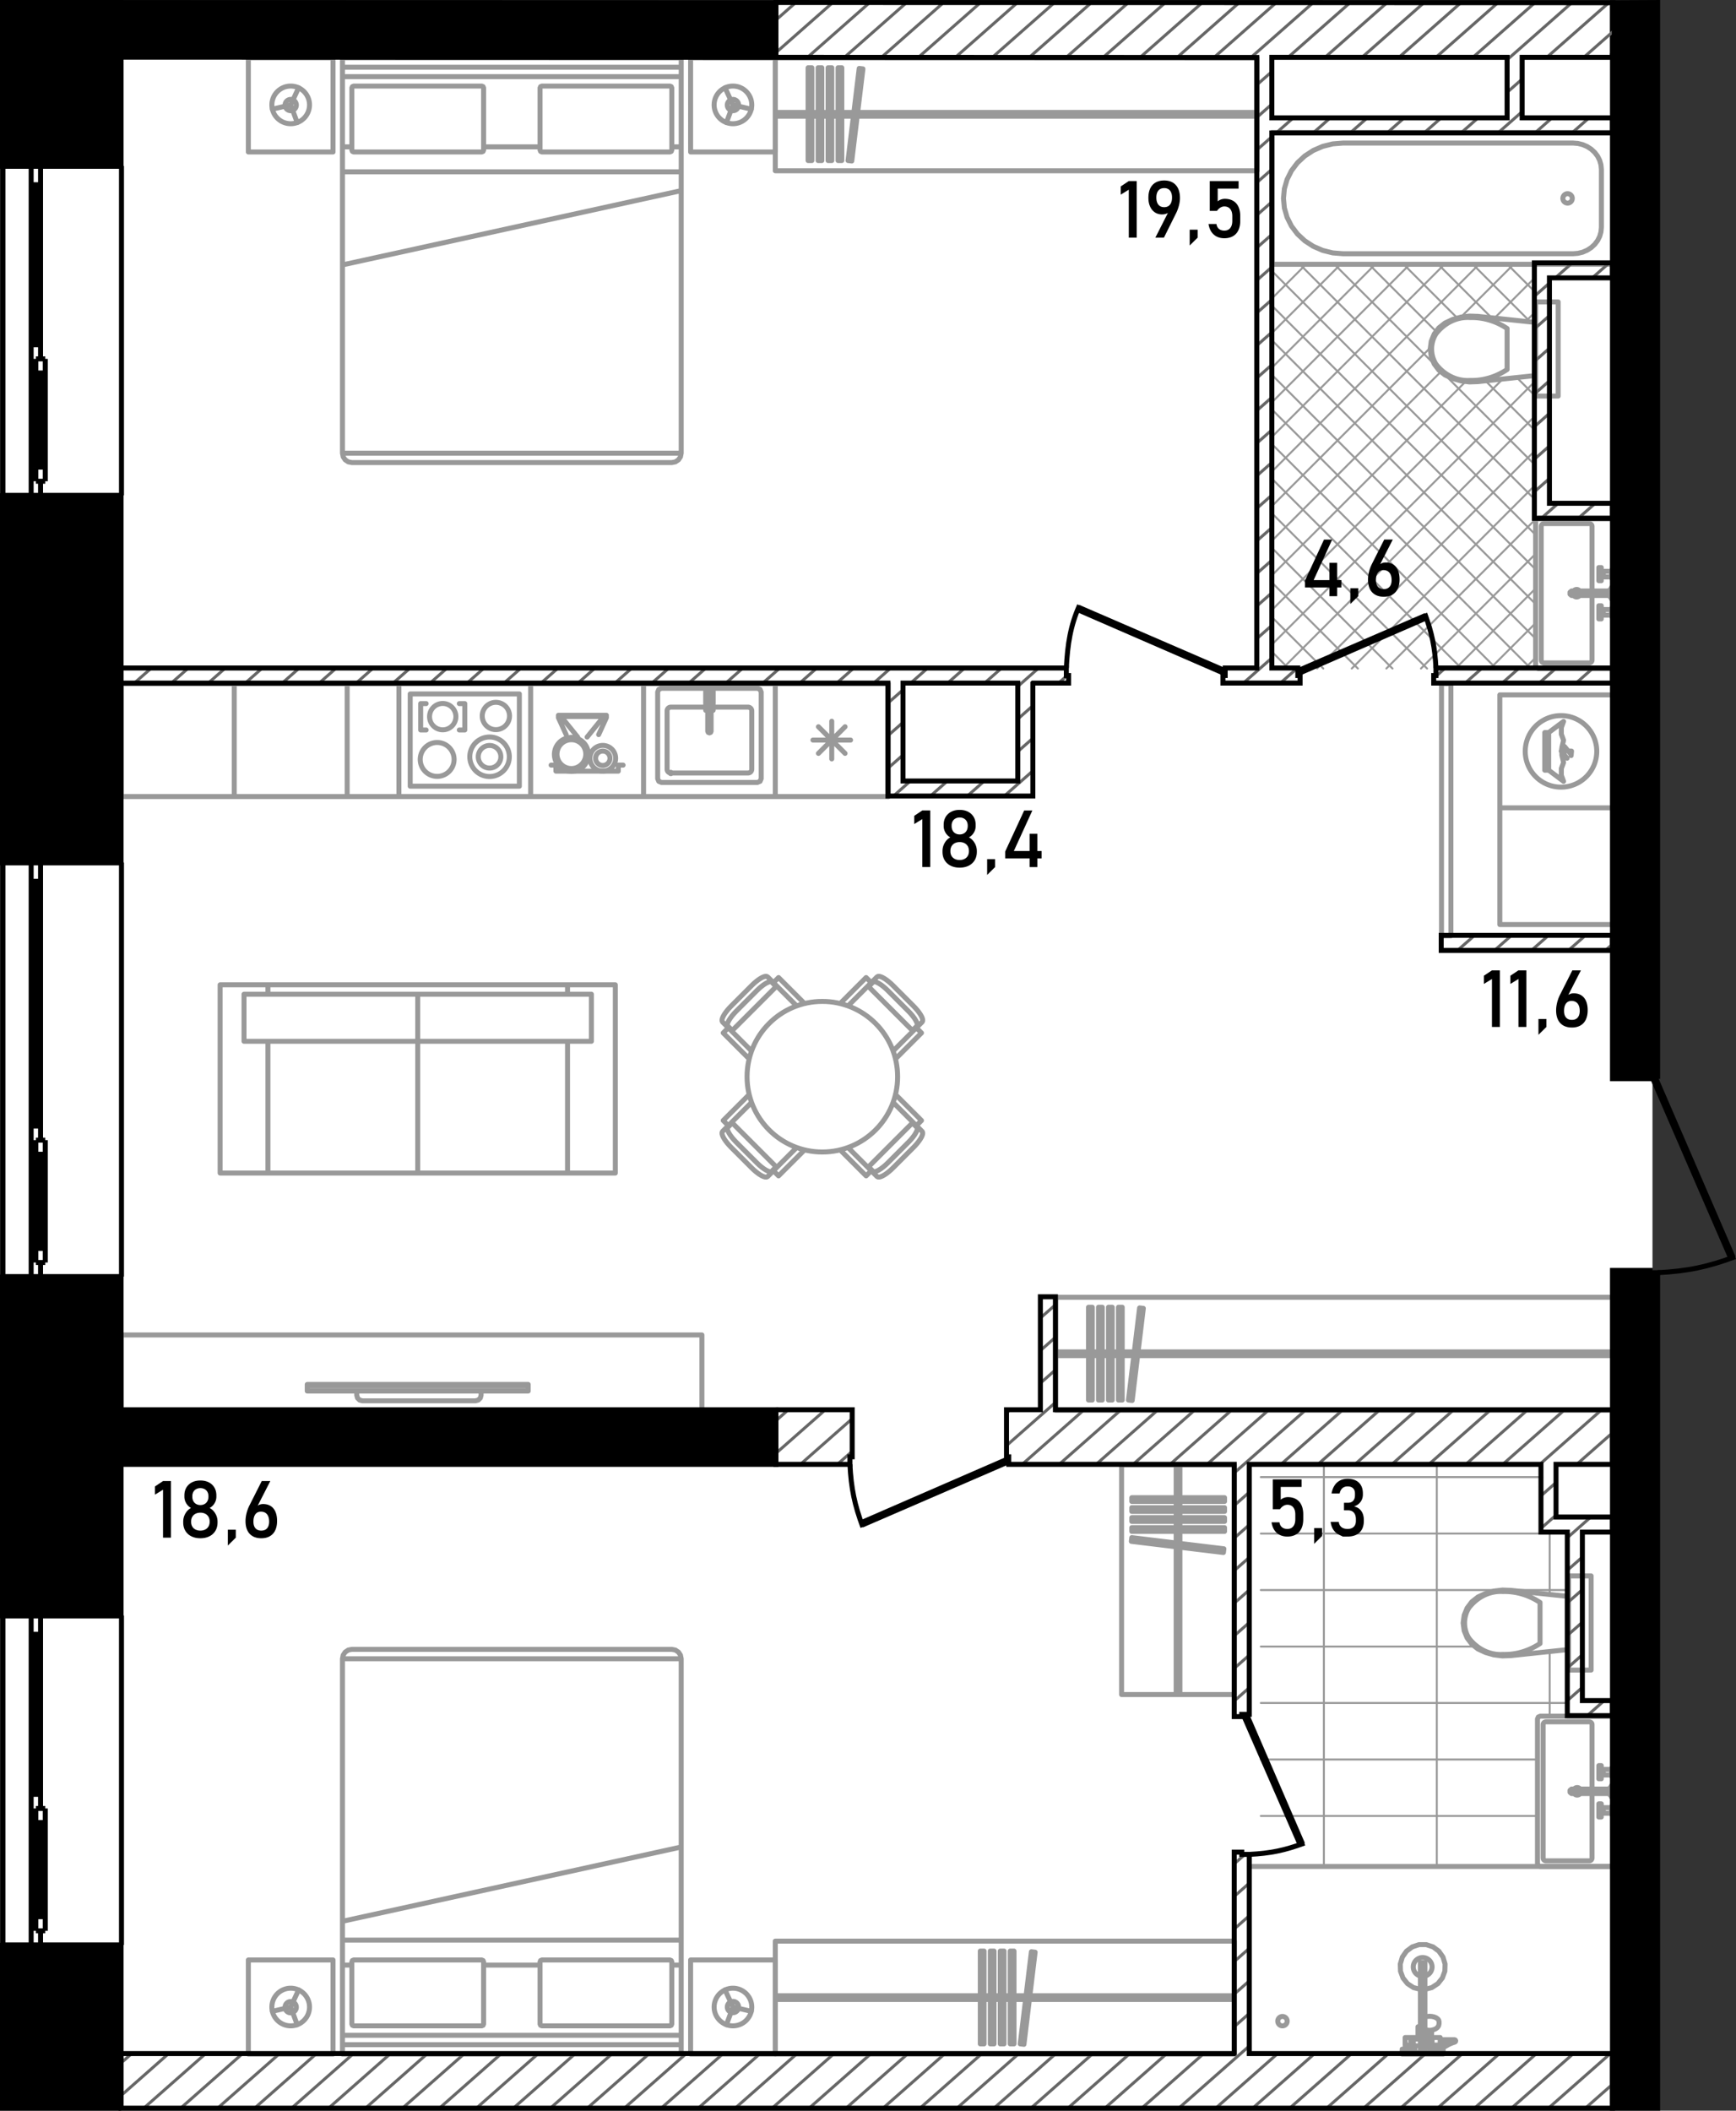 <svg version="1.1" id="_x31_95_1_" xmlns="http://www.w3.org/2000/svg" x="0" y="0" viewBox="0 0 348.563 423.646" xml:space="preserve"><rect x="0" y="0" width="348.563" height="423.646" fill="#333333" stroke="none"/><style>.st1{fill-rule:evenodd;clip-rule:evenodd;stroke:#999;stroke-linecap:round;stroke-linejoin:round}.st1,.st2,.st3{fill:none;stroke-miterlimit:3}.st2{fill-rule:evenodd;clip-rule:evenodd;stroke-width:.4;stroke-linecap:round;stroke-linejoin:round;stroke:#999}.st3{stroke:#000}.st3,.st4,.st6{fill-rule:evenodd;clip-rule:evenodd}.st6{fill:none;stroke:#666;stroke-width:.6;stroke-miterlimit:22.926}</style><path fill-rule="evenodd" clip-rule="evenodd" fill="#fff" d="M.554.299h331.242v423.05H.554z" id="fon"/><g id="mebel"><path class="st1" d="M155.668 389.621v22.672m0 0h92.198m0 0v-22.672m0 0h-92.198M247.866 401.335v-.756m0 0h-92.198m0 0v.756m0 0h92.198M196.828 391.614v18.626m0 0h.756m0 0v-18.626m0 0h-.756M198.833 391.614v18.626m0 0h.756m0 0v-18.626m0 0h-.756M200.838 391.614v18.626m0 0h.755m0 0v-18.626m0 0h-.755M202.842 391.614v18.626m0 0h.756m0 0v-18.626m0 0h-.756M207.088 391.749l-2.241 18.491m0 0l.75.091m0 0l2.241-18.491m0 0l-.75-.091M62.146 402.846a3.778 3.778 0 11-7.556 0 3.778 3.778 0 017.556 0z"/><path class="st1" d="M59.501 402.846a1.133 1.133 0 11-2.265 0 1.133 1.133 0 012.265 0zM150.944 402.846a3.778 3.778 0 11-7.556 0 3.778 3.778 0 017.556 0z"/><path class="st1" d="M148.299 402.846a1.133 1.133 0 11-2.267 0 1.133 1.133 0 012.267 0zM68.759 332.941h68.015m0 0v75.573m0 .001H68.759m0 0v-75.573M70.648 331.052h64.237m0 0l.722.144m0 0l.614.409m0 .001l.409.613m0-.001l.144.723m0 0H68.759m0 0l.143-.723m0 0l.41-.613m0 .001l.613-.409m0-.001l.723-.144M68.759 412.293h68.015m0 0v-3.778m0 0H68.759m0 0v3.778M136.774 412.293H68.759m0 0v-1.889m0 0h68.015m0 0v1.889M138.664 412.293h17.004m0 0V393.4m0 0h-17.004m0 0v18.893M66.87 412.293H49.866m0 0V393.4m0 0H66.87m0 0v18.893M108.813 406.625h25.694m0 0l.267-.111m0 0l.111-.267m0 0v-12.469m0 0l-.111-.267m0 0l-.267-.111m0 0h-25.694m0 0l-.268.111m0 0l-.11.267m0 0v12.469m0 0l.11.267m0 0l.268.111M96.721 406.625H71.026m0 0l-.267-.111m0 0l-.111-.267m0 0v-12.469m0 0l.111-.267m0 0l.267-.111m0 0h25.695m0 0l.267.111m0 0l.11.267m0 0v12.469m0 0l-.11.267m0 0l-.267.111M68.759 394.423h1.889M97.098 394.423h11.336M134.885 394.423h1.889M68.759 389.414h68.015m0 0v-18.686m0 0l-68.015 14.908m0 0v3.778M54.688 403.707l3.68-.86m0 0l1.583-3.431m0 0l-1.583 3.431m0 0l1.306 3.545M150.845 403.707l-3.679-.86m0 0l-1.584-3.431m0 0l1.584 3.431m0 0l-1.306 3.545"/><g><path class="st1" d="M247.866 294.022h-22.672m0 0v46.099m0 0h22.672m0 0v-46.099M236.152 340.121h.756m0 0v-46.099m0 0h-.756m0 0v46.099M245.873 300.609h-18.626m0 0v.755m0 0h18.626m0 0v-.755M245.873 302.613h-18.626m0 0v.756m0 0h18.626m0 0v-.756M245.873 304.617h-18.626m0 0v.756m0 0h18.626m0 0v-.756M245.873 306.622h-18.626m0 0v.756m0 0h18.626m0 0v-.756M245.738 310.868l-18.491-2.242m0 0l-.091.751m0 0l18.491 2.241m-.001 0l.091-.75"/></g><g><path class="st1" d="M183.414 201.924l-4.109-4.109m0 0l-.426-.407m0 0l-.43-.371m0 0l-.424-.328m0 0l-.403-.276m0 0l-.017-.009m0 0l-.375-.216m0 0l-.332-.147m0 0l-.025-.008m0 0l-.281-.075m0 0l-.028-.004m0 0l-.22.002m0 0l-.03.002m0 0l-.029.007m0 0l-.027.013m0 0l-.154.078m0 0l-.024.018m0 0l-.012.01m0 0l-1.133 1.134m0 0l-1.03-1.029m0 0l-5.217 5.218m11.114 11.115l5.217-5.218m.001 0l-1.029-1.029m0 0l1.134-1.134m0 0l.011-.011m0 0l.017-.025m0 0l.078-.154m0 0l.013-.027m0 0l.008-.029m0 0l.002-.029m0 0l.001-.221m0 0l-.003-.028m0 0l-.075-.281m0 0l-.008-.025m0 0l-.148-.332m0 0l-.214-.376m0 0l-.011-.016m0 0l-.276-.404m0 0l-.328-.423m0 0l-.371-.429m0 0l-.407-.427M174.266 197.906l9.057 9.057M174.389 198.03l.897-.898M183.199 206.839l.898-.898M179.326 210.96l4.664-4.665M170.269 201.903l4.665-4.664M178.275 198.837l4.117 4.117M175.287 197.132c.354-.354 1.691.409 2.988 1.706M182.391 202.953c1.296 1.296 2.06 2.634 1.705 2.988M146.815 230.305l4.108 4.108m0 .001l.427.408m0 0l.43.371m0 0l.423.328m0 0l.404.275m0 0l.016.011m0 0l.376.215m0 0l.332.147m0 0l.024.008m0 0l.281.075m0 0l.029.003m0 0l.22-.001m0 0l.03-.002m0 0l.028-.008m0 0l.027-.012m0 0l.154-.078m0 0l.025-.018m0 0l.011-.011m0 0l1.134-1.133m0 0l1.029 1.029m0 0l5.219-5.218m-11.117-11.114l-5.216 5.217m0-.001l1.029 1.029m0 0l-1.135 1.134m0 .001l-.01.011m0 0l-.017.025m0 0l-.078.153m0 0l-.013.027m0 0l-.008.03m0 0l-.002.029m0 0l-.001.221m0 0l.003.027m0 0l.074.282m0 0l.009.025m0 0l.147.332m0 0l.215.375m0 0l.01.016m0 0l.276.404m0 0l.329.424m0 0l.371.429m0 0l.407.427M155.963 234.323l-9.057-9.057M155.84 234.199l-.898.898M147.029 225.39l-.897.897M150.902 221.27l-4.663 4.664M159.959 230.326l-4.664 4.664M151.954 233.392l-4.117-4.117M154.941 235.098c-.354.354-1.692-.409-2.988-1.705M147.837 229.275c-1.296-1.296-2.06-2.634-1.705-2.988M150.924 197.815l-4.108 4.109m0 0l-.408.427m0 0l-.371.429m-.001 0l-.329.423m0 0l-.275.404m.001 0l-.01.016m0 0l-.216.376m-.001 0l-.146.332m.001 0l-.009.025m-.001 0l-.074.281m.001 0l-.003.028m0 0l.001.221m0 0l.002.029m0 0l.008.029m-.001 0l.012.027m.001 0l.078.154m0 0l.018.024m-.001 0l.01.012m.001 0l1.134 1.133m0 0l-1.029 1.03m0 0l5.217 5.217m11.115-11.115l-5.218-5.217m0 0l-1.028 1.029m0 0l-1.135-1.134m0 0l-.01-.01m0 0l-.026-.018m0 0l-.153-.078m-.001 0l-.027-.013m0 0l-.029-.007m.001 0l-.029-.002m0 0l-.221-.002m0 0l-.028.004m0 0l-.281.075m0 0l-.025.008m0 0l-.332.147m-.001 0l-.376.215m0 0l-.015.01m0 0l-.405.276m0 0l-.423.328m.001 0l-.429.371m0 0l-.427.407M146.906 206.963l9.057-9.057M147.029 206.839l-.897-.898M155.84 198.03l-.898-.898M159.959 201.903l-4.664-4.664M150.902 210.959l-4.663-4.664M147.837 202.954l4.117-4.117M146.132 205.941c-.354-.354.409-1.692 1.705-2.988M151.953 198.836c1.297-1.296 2.635-2.059 2.988-1.705M179.304 234.414l4.109-4.108m0 0l.408-.427m0 0l.371-.43m0 0l.328-.424m0 0l.275-.403m0 0l.011-.017m0 0l.215-.375m0 0l.147-.332m0 0l.008-.024m0 0l.075-.282m0 0l.003-.028m0 0l-.001-.22m0 0l-.002-.03m0 0l-.008-.029m0 0l-.012-.027m.001 0l-.078-.154m-.001 0l-.018-.024m0 0l-.011-.012m0 0l-1.133-1.133m0 0l1.029-1.03m0 0l-5.218-5.218m-11.115 11.115l5.219 5.218m-.001 0l1.029-1.029m0 0l1.134 1.134m0 0l.011.011m0 0l.025.017m.001 0l.153.078m-.001 0l.027.013m.001 0l.03.008m-.001 0l.029.002m0 0l.221.001m0 0l.027-.003m.001 0l.281-.075m-.001 0l.026-.008m0 0l.332-.148m0 0l.375-.214m0 0l.016-.011m0 0l.404-.276m0 0l.424-.328m0 0l.429-.371m0 0l.426-.407M183.323 225.267l-9.057 9.057M183.199 225.39l.898.897M174.389 234.199l.897.898M170.269 230.326l4.665 4.664M179.326 221.269l4.664 4.665M182.392 229.275l-4.117 4.117M184.097 226.287c.354.354-.409 1.691-1.705 2.987M178.275 233.392c-1.296 1.296-2.634 2.06-2.988 1.705M180.228 216.114c0 8.348-6.767 15.114-15.114 15.114-8.348 0-15.115-6.766-15.115-15.114 0-8.347 6.767-15.114 15.115-15.114 8.347 0 15.114 6.767 15.114 15.114z"/></g><g><path class="st1" d="M53.796 197.667v1.889m0 0h60.156m0 0v-1.889m0 0H53.796M53.796 235.453h30.078m0 0v-26.45m0 0H53.796m0 0v26.45M83.874 235.453h30.078m0 0v-26.45m0 0H83.874m0 0v26.45M44.198 235.453h9.598m0 0v-26.45m0-9.447v-1.889m0 0h-9.598m0 0v37.786M83.874 199.556v9.447m0 0h34.876m0 0v-9.447m0 0H83.874M113.952 235.453h9.598m0 0v-37.786m0 0h-9.598m0 0v1.889m0 9.447v26.45M83.874 199.556v9.447m0 0H48.997m0 0v-9.447m0 0h34.877"/></g><g><path class="st1" d="M24.36 283.064v-15.115m0 0h116.575m0 0v15.115m0 0H24.36M106.058 278.183v1.02m0 0H61.689m0 0v-1.02m0 0h44.369M96.597 279.202v.833m0 0l-.152.566m0 0l-.414.415m0 0l-.568.152m0 0H72.764m0 0l-.566-.152m0 0l-.415-.415m0 0l-.152-.566m0 0v-.833m0 0h24.966M106.058 277.885v.298m0 0H61.689m0 0v-.298m0 0h44.369"/></g><g><path class="st1" d="M211.969 283.064v-22.672M211.969 260.392v22.672m0 0h111.848m0 0v-22.672m0 0H211.969M323.817 272.106v-.756m0 0H211.969m0 0v.756m0 0h111.848M218.556 262.385v18.626m0 0h.756m0 0v-18.626m0 0h-.756M220.561 262.385v18.626m0 0h.755m-.001 0v-18.626m0 0h-.755M222.565 262.385v18.626m0 0h.756m0 0v-18.626m0 0h-.756M224.57 262.385v18.626m0 0h.756m0 0v-18.626m0 0h-.756M228.816 262.52l-2.242 18.491m0 0l.751.091m0 0l2.241-18.491m0 0l-.75-.091"/></g><g><path class="st1" d="M24.36 137.209h153.979M178.339 137.209v22.672M104.278 157.802H82.362m0 0v-18.515m0 0h21.916m0 0v18.515M93.32 146.522v-5.299M93.32 141.223h-1.096M93.32 146.522h-1.096M84.466 146.522v-5.299M85.562 141.223h-1.096M85.562 146.522h-1.096M102.306 143.657a2.74 2.74 0 11-5.479 0 2.74 2.74 0 015.479 0zM102.263 151.896a3.967 3.967 0 11-7.934 0 3.967 3.967 0 017.934 0z"/><path class="st1" d="M100.562 151.896a2.267 2.267 0 11-4.535 0 2.267 2.267 0 014.535 0z"/><circle class="st1" cx="88.893" cy="143.841" r="2.645"/><path class="st1" d="M91.176 152.432a3.4 3.4 0 11-6.802 0 3.4 3.4 0 016.802 0zM106.545 159.881h-26.45M106.545 137.209h-26.45M106.545 159.881v-22.672M80.095 159.881v-22.672M132.807 157.047h19.271m0 0l.534-.222m0 0l.221-.534m0 0v-17.382m0 0l-.221-.534m0 0l-.534-.222m0 0h-19.271m0 0l-.535.222m0 0l-.221.534m0 0v17.382m0 0l.221.534m0 0l.535.222M129.217 159.881h26.451M129.217 137.209h26.451M129.217 159.881v-22.672M155.668 159.881v-22.672M134.696 155.157h15.492M150.944 154.402v-11.714M150.188 141.932h-7.002m-1.488 0h-7.002M133.94 142.688v11.714M134.696 155.157h.142a.142.142 0 00-.283 0 .142.142 0 00.283 0h-.142zM150.944 154.402a.755.755 0 01-.756.755M150.188 141.932c.417 0 .756.338.756.756M133.94 142.688c0-.417.338-.756.756-.756M134.696 155.157a.756.756 0 01-.756-.755M142.102 146.765l.101.24m0-.001l.24.099m0 .001l.241-.1m0-.001l.099-.241m0 .001v-7.476m0-.001l-.1-.24m0 0l-.241-.1m0 0l-.24.1m0 0l-.1.24m0 0v7.478M141.688 141.214h.414m0 0v-1.927m0 0l.1-.24m0 0l.24-.1m0 0l.241.1m0 0l.1.24m0 0v1.927m0 0h.414m0 0v-2.456m0-.001h-1.509m0 0v2.456M141.698 142.574h.404m0 0v-1.322m0 0h-.404m0 0v1.322M143.187 142.574v-1.322m0 0h-.404m0 0v1.322m0 0h.404M155.668 159.881h22.671m0 0v-22.672m0 0h-22.671m0 0v22.672M167.003 144.766v7.557M164.331 145.873l5.345 5.344M163.225 148.545h7.557M164.331 151.217l5.345-5.345M24.36 159.881h22.671m0 0v-22.672m0 0H24.36m0 0v22.672M106.545 159.881h22.672M106.545 137.209h22.672M106.545 159.881v-22.672M129.217 159.881v-22.672M47.032 159.881h22.672m0 0v-22.672m0 0H47.032m0 0v22.672M69.704 159.881h10.392m-.001 0v-22.672m0 0H69.704m0 0v22.672M118.136 151.367a3.412 3.412 0 11-6.823 0 3.412 3.412 0 016.823 0z"/><path class="st1" d="M117.615 151.367a2.89 2.89 0 11-5.78 0 2.89 2.89 0 015.78 0zM123.613 152.199a2.58 2.58 0 11-5.161-.001 2.58 2.58 0 015.161.001z"/><path class="st1" d="M122.478 152.199a1.445 1.445 0 11-2.89 0 1.445 1.445 0 012.89 0zM110.656 153.574h.964m0 0v1.205m0 0h12.524m0 0v-1.205m0 0h.963M121.754 144.049l-.047.103m-.048.103l-.047.104m-.047.102l-.047.104m-.047.103l-.048.103m-.047.103l-.047.103m-.047.103l-.047.103m-.047.103l-.047.103m-.048.102l-.047.103m-.047.104l-.047.104m-.047.102l-.047.104m-.047.103l-.048.103m-.047.103l-.047.103m-.047.103l-.047.103m-.048.104l-.046.103m-.047.103l-.048.103m-.047.103l-.047.103m-.047.103l-.047.103M121.754 144.049h-.078m-.113 0h-.114m-.113 0h-.114m-.113 0h-.078m0 0l-.042.052m-.071.088l-.072.088m-.071.087l-.071.088m-.072.088l-.071.089m-.072.087l-.071.089m-.072.088l-.071.088m-.072.088l-.071.088m-.071.088l-.072.088m-.071.088l-.072.087m-.071.089l-.072.088m-.071.088l-.071.088m-.072.087l-.071.088m-.072.089l-.071.088m-.072.087l-.072.088m-.071.089l-.071.088m-.072.088l-.071.088m-.071.088l-.072.088m-.072.088l-.071.088m-.071.088l-.072.088m-.071.088l-.071.088m-.072.088l-.072.088m-.071.088l-.072.088m-.071.087l-.042.051M121.754 143.57h-9.634m0 0v.479m0 0h.722m0 0v-.238m0 0h8.189m0 0v.238m0 0h.723m0 0v-.479M112.119 144.049l.047.103m.048.103l.048.104m.047.102l.047.104m.047.103l.047.103m.046.103l.048.103m.047.103l.047.103m.048.103l.047.103m.048.102l.047.103m.045.104l.048.104m.047.102l.047.104m.048.103l.047.103m.048.103l.047.103m.047.103l.047.103m.048.104l.046.103m.047.103l.048.103m.047.103l.047.103m.047.103l.047.103M112.119 144.049h.078m.114 0h.114m.113 0h.114m.113 0h.078m0 0l.042.052m.07.088l.071.088m.073.087l.071.088m.071.088l.071.089m.073.087l.071.089m.071.088l.071.088m.073.088l.071.088m.071.088l.072.088m.07.088l.072.087m.072.089l.072.088m.07.088l.071.088m.073.087l.071.088m.072.089l.071.088m.072.087l.072.088m.071.089l.071.088m.071.088l.071.088m.071.088l.072.088m.072.088l.071.088m.071.088l.072.088m.072.088l.071.088m.071.088l.072.088m.072.088l.071.088m.071.087l.042.051"/></g><g><path class="st1" d="M62.147 21.054a3.779 3.779 0 11-7.558-.002 3.779 3.779 0 017.558.002z"/><path class="st1" d="M59.502 21.054a1.134 1.134 0 11-2.267-.001 1.134 1.134 0 012.267.001zM150.944 21.054a3.779 3.779 0 11-7.558-.002 3.779 3.779 0 017.558.002z"/><path class="st1" d="M148.3 21.054a1.134 1.134 0 11-2.267-.001 1.134 1.134 0 012.267.001zM136.775 90.959H68.759m0 0V15.386m0 0h68.016m0 0v75.573M134.886 92.847H70.649m0 0l-.723-.144m-.001 0l-.613-.409m.001.001l-.409-.613m0-.001l-.144-.723m0 0h68.015m0 0l-.143.723m0 0l-.41.613m0 .001l-.613.409m-.001-.001l-.723.144M136.775 11.607H68.759m0 0v3.778m0 0h68.016m0 0v-3.778M68.759 11.607h68.016m0 0v1.889m0 0H68.759m0 0v-1.889M66.87 11.607H49.866m0 0V30.5m0 0H66.87m0 0V11.607M138.664 11.607h17.004m0 0V30.5m0 0h-17.004m0 0V11.607M96.721 17.275H71.027m0 0l-.267.11m0 0l-.111.268m0 0v12.469m0 0l.111.267m0 0l.267.111m0 0h25.694m0 0l.268-.111m0 0l.11-.267m0 0V17.653m0 0l-.11-.268m0 0l-.268-.11M108.813 17.275h25.695m0 0l.267.11m0 0l.111.268m0 0v12.469m0 0l-.111.267m0 0l-.267.111m0 0h-25.695m0 0l-.267-.111m0 0l-.111-.267m0 0V17.653m0 0l.111-.268m0 0l.267-.11M136.775 29.477h-1.889M108.435 29.477H97.099M70.649 29.477h-1.89M136.775 34.486H68.759m0 0v18.686m0 0l68.016-14.908m0 0v-3.778M54.689 21.914l3.679-.86m0 0l1.584-3.431m0 0l-1.584 3.431m0 0l1.306 3.546M150.845 21.914l-3.679-.86m0 0l-1.584-3.431m0 0l1.584 3.431m0 0L145.86 24.6"/></g><g><path class="st1" d="M155.668 11.607v22.672m0 0H252.4m0 0V11.607m0 0h-96.732M252.4 23.321v-.756m0 0h-96.732m0 0v.756m0 0H252.4M162.254 13.6v18.626m0 0h.756m0 0V13.6m0 0h-.756M164.259 13.6v18.626m0 0h.756m0 0V13.6m0 0h-.756M166.264 13.6v18.626m0 0h.755m0 0V13.6m0 0h-.755M168.268 13.6v18.626m0 0h.756m0 0V13.6m0 0h-.756M172.514 13.735l-2.241 18.491m.001 0l.75.091m-.001 0l2.241-18.491m0 0l-.75-.091"/></g><g><path class="st1" d="M250.889 374.631h72.928M258.446 405.68a.945.945 0 11-1.89 0 .945.945 0 011.89 0zM285.199 399.309l-1.397-.372m0 .001l-1.208-.793m0-.001l-.898-1.132m0 0l-.497-1.358m0 0l-.043-1.445m0 0l.414-1.385m0 0l.828-1.184m0 0l1.159-.864m0 0l1.372-.455m0 0h1.446m0 0l1.372.455m0 0l1.159.864m0 0l.829 1.184m0 0l.413 1.385m0 0l-.043 1.445m0 0l-.496 1.358m0 0l-.898 1.132m0 0l-1.209.793m0 .001l-1.396.372m0-.001v5.538m0 0l.455-.108m0 0l.489-.037m0 0l.489.037m0 0l.456.108m0 0l.391.172m0 0l.301.225m0 0l.188.261m0 0l.065.281m0 0v.402m0 0l-.02.12m0 0l-.063.278m0 0l-.055.103m0 0l-.181.251m0 0l-.078.07m0 0l-.274.205m0 0l-.357.157m0 0l-.195.052m0 0l-.25.059m0 0l-.02.688m0 0l-.009.796m0 0h1.728m0 0v.435m0 0h2.872m0 0l.16.058m0 0l.083.149m0 0l-.034.167m0 0l-.132.105m0 .001l-.486.157m0-.001l-.726.315m0 0l-1.008.574m0 0l-.729.258m0 0v.125m0 0h.605m0 0v.982m0 0h-2.57m0 0v-.877m0 0l-.023-.01m0 0l-.039-.028m0 0l-.033-.034m0 0l-.025-.04m0 0l-.278-.673m0 0h-.697m0 0v1.36m0 0h1.058m0 0v.302m0 0h-3.023m0 0v-.302m0 0h1.058m0 0v-1.36m0 0h-1.436m0 0v-.151m0 0h-.416m0 0v.302m0 0h.151m0 0v.529m0 0h.605m0 0v.982m0 0h-2.57m0 0v-.982m0 0h.605m0 0v-.529m0 0h.151m0 0v-.302m0 0h-.151m0 0v-1.512m0 0h2.57m0 0v-2.154m0 0h.023m0 0h.059m0 0h.093m0 0h.124m0 0h.15m0 0h.042m0 0v-7.504M287.541 410.63h-.209m0 0l.14.341m0 0l.326.053m0 0l.008-.002m0 0v-.241m0 0h.151m0 0v-.302m0 0h-.416m0 0v.151M289.016 410.479v.24m0 0l.676-.239m-.001 0l.988-.563m0 0l.053-.024m0 0h-1.566m0 0v.586m0 0h-.151M283.159 411.31v-.529M282.478 411.31v-.529M288.815 411.31h.351M287.957 410.781h.189M288.146 410.781h.68M288.826 410.781h.015M288.146 410.957v-.176M288.826 410.787v-.006M289.016 410.479h-1.059M286.663 408.968h-.557M289.166 409.893v-.491M286.597 408.401h-.491M291.962 409.414l.076-.012M287.813 411.518l-.047-.002M287.983 411.486l-.17.033M287.268 411.434l-.046-.01M287.221 411.425l-.019-.009M289.166 411.186l-.453.161M288.713 411.346l-.73.139M287.857 411.013l-.059.011M291.962 409.414l-.512.167M291.45 409.581l-.718.312M288.756 411.33h-.001M287.766 411.516l-.498-.082M286.108 406.913l-.002.001M286.106 407.443l.002.002M287.541 410.083v.128M287.541 410.328v.103M287.541 410.211v.117M287.332 410.63h-.523M288.579 410.874l-.722.14M289.016 410.72l-.437.154M286.862 409.997h.142a.142.142 0 10-.283 0 .142.142 0 00.283 0h-.142zM286.952 410.041l-.091-.044M287.05 410.056l-.098-.015M287.148 410.041l-.098.015M287.24 409.997l-.091.044M287.24 409.997h.141a.142.142 0 10-.283 0 .142.142 0 00.283 0h-.141zM287.395 407.501l-.345.026M287.05 407.527l-.345-.026M287.467 407.484l-.071.017M286.385 407.424l-.196-.051M286.705 407.501l-.321-.077M287.419 409.83l.009-.062M286.189 407.373l-.083-.037M286.635 407.484l.019.688M286.672 409.768l.009.062M286.681 409.83l.026.058M286.708 409.887l.042.05M286.75 409.937l.055.038M286.805 409.975l.056.021M286.861 409.996l.007.003M286.868 409.999l.069.008M286.937 410.008h.227M287.164 410.008l.068-.008M287.232 409.999l.007-.003M287.24 409.996l.056-.021M287.296 409.975l.055-.038M287.351 409.937l.042-.05M287.393 409.887l.026-.058M286.654 408.172l.019 1.595M287.438 408.968l-.01.799M287.541 409.27h-.107M286.667 409.27h-.561M285.199 399.309v-5.343M286.106 399.309v-5.343M285.199 393.967h.907M282.138 411.31h1.36M282.289 410.781h1.058M282.289 410.479h1.058M283.763 410.479v-1.209M287.541 409.27v1.209M285.199 411.99h.907M285.199 410.63v-3.816M286.106 404.847v5.783M283.763 409.27h1.436M284.708 408.968h.491M284.708 408.401h.491M286.597 408.968v-1.493M285.199 396.632a1.89 1.89 0 11.907 0M283.763 409.942a.34.34 0 110-.589"/><path class="st2" d="M253.156 364.494h55.546m-55.546-11.337h55.546m-55.546-11.335h61.781m-61.781-11.336h42.969m-42.969-11.336h61.781m-61.781-11.336l58.002-.009v12.232m-58.002-23.559h56.491m1.511 47.988v-12.978m-22.672 43.142v-80.608m-22.671 80.608v-80.608"/><path class="st1" d="M299.945 319.36l-1.645.469m0 0l-1.552.718m0 0l-1.23.968m0 0l-.943 1.248m0 0l-.593 1.448m0 0l-.206 1.551m0 0l.206 1.551m0 0l.593 1.448m0 0l.943 1.248m0 0l1.23.968m0 0l1.552.718m0 0l1.645.469m0 0l1.698.207m0 0l1.709-.059m0 0l11.585-1.223m0 0v-10.654m0 0l-11.585-1.223m0 0l-1.709-.059m0 0l-1.698.207M309.215 329.879v-4.117M309.215 325.762v-4.116M294.949 328.826a5.747 5.747 0 01-.887-3.064M301.778 332.074c-2.591.165-5.107-1.031-6.83-3.248M309.215 329.879c-2.252 1.506-4.828 2.266-7.437 2.195M301.778 319.45c2.609-.07 5.185.69 7.437 2.195M294.949 322.699c1.723-2.217 4.238-3.414 6.83-3.249M294.062 325.762a5.738 5.738 0 01.887-3.063M314.748 321.114h.189v9.296h-.189zM314.937 330.41v-9.295m0 0h-.189m0 0v9.295m0 0h.189M314.937 316.316v18.893M319.471 316.316v18.893M314.937 316.316h4.534M314.937 335.209h4.534"/><g><path class="st1" d="M323.817 345.033v29.031m0 0l-.167.401m0 0l-.4.166m0 0h-13.981m0 0l-.401-.166m0 0l-.166-.401m0 0v-29.031m0 0l.166-.4m0 0l.401-.166m0 0h13.981m0 0l.4.166m0 0l.167.4M319.66 346.167v12.928m0 .907v12.928M319.093 373.497h-8.69M309.835 372.93v-26.763M310.403 345.6h8.69M319.66 372.93a.567.567 0 01-.567.567M310.403 373.497a.567.567 0 01-.567-.567M309.835 346.167c0-.313.254-.566.567-.566M319.093 345.6c.313 0 .567.253.567.566M317.277 360.002a.754.754 0 01-1.21 0h1.21zm-1.209-.907a.755.755 0 011.208 0h-1.208zM323.288 360.002v-.907m0 0h-7.748m-.001 0l-.301.256m0 0v.395m0 0l.301.256m0 0h7.748M323.287 358.793h.266v1.511h-.266zM323.288 358.793v1.512m0 0h.265m-.001 0v-1.512m0 0h-.265"/><path class="st1" d="M323.552 358.415h.264v2.267h-.264zM323.552 358.415v2.267m0 0h.265m0 0v-2.267m0 0h-.265M321.927 356.28h1.625m0 0v.094m0 0h.132m0 0v.284m0 0h.133m0 0v-1.89m0 0h-.133m0 0v.284m0 0h-.132m0 0v.094m0 0h-1.625m0 0v.322m0 0h-.416m0 0v-1.078m0 0h-.491m0 0v2.646m0 0h.491m0 0v-1.077m0 0h.416m0 0v.321M321.927 362.817h1.625m0 0v-.095m0 0h.132m0 0v-.283m0 0h.133m0 0v1.889m0 0h-.133m0 0v-.283m0 0h-.132m0 0v-.095m0 0h-1.625m0 0v-.321m0 0h-.416m0 0v1.077m0 0h-.491m0 0v-2.645m0 0h.491m0 0v1.077m0 0h.416m0 0v-.321M321.512 355.468l-.072.072M321.512 355.959l-.072-.072M321.927 355.468v.491M323.552 355.146v1.134M323.684 356.374v-1.322M321.512 363.629l-.072-.072M321.512 363.138l-.072.072M321.927 363.629v-.491M323.552 363.951v-1.133M323.684 362.722v1.323M321.512 355.713a.246.246 0 11-.492 0 .246.246 0 01.492 0zM321.512 363.384a.246.246 0 11-.492 0 .246.246 0 01.492 0zM314.747 344.467h9.069"/></g></g><g><path class="st1" d="M320.605 150.812a7.179 7.179 0 11-14.358 0 7.179 7.179 0 1114.358 0zM313.941 144.804l-.449 1.233m0-.001v1.313m0 0l.449 1.233m0 0l-.342 1.473m0 .001v1.513m0-.001l.342 1.473m0 0l-.45 1.234m0 0v1.314m0 0l.45 1.235m0 0l-2.987-2.232m0 0v-7.558m0 0l2.987-2.231M310.692 147.035v7.558m0 0h.262m0 0v-7.558m0 0h-.262M310.169 147.035v7.558m0 0h.262m0 0v-7.558m0 0h-.262M315.457 151.655l.085-.891m0 0l-.226-.021m0 0l-.046.476m0 0l-1.142-1.383m0 0l-.152.126m0 0l.53.642m0 0l-.081.067m0 0l-.611-.74m0 0l-.146.121m0 0l.61.74m0 0l-.097.08m0 0l-.497-.601m0 0l-.13.107m0 0l.497.602m0 0l-.098.08m0 0l-.342-.414m0 0l-.14.115m0 0l1.174 1.422M323.817 139.476v22.671m0 0h-22.672m0 0v-22.671m0 0h22.672M289.431 187.842h1.889m0 0v-50.633m0 0h-1.889m0 0v50.633M301.145 185.575h22.672m0 0v-23.428m0 0h-22.672m0 0v23.428"/><g><path class="st2" d="M306.147 134.186l2.177-2.178m-9.124 2.178l9.124-9.124m-16.071 9.124l16.072-16.072m-23.018 16.072l23.018-23.018m-29.965 23.018l30.038-30.04m-36.985 30.04l36.722-36.723m-43.669 36.723l43.669-43.669m-50.616 43.669l50.616-50.617m-52.712 45.764l52.712-52.71m-52.712 45.764l46.315-46.315m-46.315 39.367l38.87-38.869m12.055-12.055l1.787-1.787m-52.712 45.765l33.882-33.882m10.76-10.759l8.07-8.07m-52.712 45.765l31.779-31.779m6.114-6.115l10.606-10.606m-48.499 41.552l41.553-41.553m-41.553 34.607l34.606-34.606m-34.606 27.659l27.659-27.659m-27.659 20.712l20.712-20.712m-20.712 13.765l13.765-13.765m-13.765 6.817l6.818-6.818m45.894 5.481l-5.48-5.48m4.618 11.566l-11.566-11.566m3.8 10.746l-10.746-10.746m19.374 26.321l-3.591-3.591m-11.925-11.925l-10.805-10.805m26.321 33.268l-9.875-9.875m-9.906-9.906l-13.488-13.488m33.269 40.216l-17.996-17.995m-2.048-2.049L267.92 53.047m40.215 47.162l-47.162-47.162m47.351 54.298l-52.901-52.901m52.901 59.848l-52.901-52.901m52.901 59.848l-52.901-52.9m52.901 59.846l-52.901-52.9m51.954 58.901l-51.954-51.955m45.008 51.955l-45.008-45.007m38.061 45.007l-38.061-38.061m31.114 38.061l-31.114-31.114m24.167 31.114l-24.167-24.167m17.22 24.167l-17.22-17.22m10.273 17.22l-10.273-10.273m3.326 10.273l-3.326-3.326"/><path class="st1" d="M293.332 63.649l-1.645.468m0 0l-1.551.719m0 0l-1.23.967m0 0l-.943 1.249m0 0l-.594 1.448m0 0l-.205 1.55m0 0l.205 1.552m0 0l.594 1.447m0 0l.943 1.248m0 0l1.23.968m0 0l1.551.719m0 0l1.645.468m0 0l1.698.208m0 0l1.709-.059m0 0l11.585-1.223m0 0V64.724m0 0L296.739 63.5m0 0l-1.709-.059m0 0l-1.698.208M302.603 74.167V70.05M302.603 70.051v-4.116M288.336 73.114a5.734 5.734 0 01-.886-3.064M295.165 76.362c-2.591.166-5.106-1.031-6.83-3.248M302.603 74.167c-2.253 1.505-4.828 2.266-7.437 2.195M295.166 63.739c2.609-.07 5.185.689 7.437 2.195M288.336 66.987c1.723-2.217 4.238-3.413 6.83-3.248M287.449 70.051a5.731 5.731 0 01.886-3.063M308.135 65.403h.188v9.295h-.188zM308.324 74.698v-9.295m0 0h-.189m0 0v9.295m0 0h.189M308.324 60.604v18.893M312.858 60.604v18.893M308.324 60.604h4.534M308.324 79.497h4.534M323.817 104.523v29.096m0 0l-.167.4m0 0l-.4.167m0 0h-14.359m0 0l-.401-.167m0 0l-.166-.4m0 0v-29.096m0 0l.166-.4m0 0l.401-.166m0 0h14.359m0 0l.4.166m0 0l.167.4M319.66 105.657v12.961m0 .906v12.962M319.093 133.052h-9.068M309.458 132.486v-26.83M310.025 105.091h9.068M319.66 132.486a.566.566 0 01-.567.566M310.025 133.052a.566.566 0 01-.567-.566M309.458 105.657c0-.313.253-.566.567-.566M319.093 105.091c.313 0 .567.253.567.566M317.135 119.571a.754.754 0 01-1.133 0h1.133zm-1.171-.953l.012-.016a.754.754 0 011.197.016h-1.209zM323.288 119.525v-.907m0 0h-7.748m-.001 0l-.301.256m0 0v.395m0 0l.301.256m0 0h7.748M323.287 118.315h.266v1.512h-.266zM323.288 118.315v1.512m0 0h.265m-.001 0v-1.512m0 0h-.265"/><path class="st1" d="M323.552 117.938h.264v2.267h-.264zM323.552 117.937v2.268m0 0h.265m0 0v-2.268m0 0h-.265M321.927 115.803h1.625m0 0v.095m0-.001h.132m0 0v.283m0 0h.133m0 0v-1.889m0 0h-.133m0 0v.283m0 .001h-.132m0 0v.095m0 0h-1.625m0 0v.321m0-.001h-.416m0 0v-1.077m0 .001h-.491m0 0v2.645m0 0h.491m0 0v-1.077m0-.001h.416m0 0v.321M321.927 122.34h1.625m0 0v-.094m0 0h.132m0 0v-.284m0 0h.133m0 0v1.89m0 0h-.133m0 0v-.284m0-.001h-.132m0 0v-.094m0 .001h-1.625m0 0v-.322m0 0h-.416m0 0v1.078m0 0h-.491m0 0v-2.646m0 0h.491m0 0v1.077m0 0h.416m0 0v-.321M321.512 114.99l-.072.072M321.512 115.482l-.072-.072M321.927 114.99v.492M323.552 114.669v1.133M323.684 115.897v-1.322M321.512 123.152l-.072-.072M321.512 122.661l-.072.072M321.927 123.152v-.491M323.552 123.473v-1.133M323.684 122.245v1.322M321.512 115.236c0 .135-.11.246-.246.246a.246.246 0 010-.492c.136 0 .246.11.246.246zM321.512 122.906a.246.246 0 11-.492 0 .246.246 0 01.492 0zM323.817 104.145v30.041M308.135 104.145h15.682M323.817 53.047h-68.394m0 0v-26.45m0 0h68.394m0 0v26.45M315.837 28.713l.99.08m0 0l.959.239m0-.001l.901.389m0 .001l.814.529m0 0l.702.653m0 0l.57.755m0 0l.42.835m0 0l.257.891m0 0l.086.919m0 0v11.638m0 0l-.086.919m0 0l-.257.89m0 0l-.42.836m0 0l-.57.756m0 0l-.702.651m0 0l-.814.529m0 0l-.901.39m0 0l-.959.239m0 0l-.99.08m0 0h-46.165m0 0l-2.079-.169m0 0l-2.015-.501m0 0l-1.891-.818m0 0l-1.709-1.111m0 0l-1.475-1.369m0 0l-1.197-1.586m0 0l-.881-1.755m0 0l-.54-1.871m0 0l-.182-1.929m0 0l.182-1.929m0 0l.54-1.87m0 0l.881-1.756m0 0l1.197-1.586m0 0l1.475-1.369m0 0l1.709-1.111m0-.001l1.891-.818m0 .001l2.015-.502m0 0l2.079-.168m0 0h46.165M315.692 39.822a.945.945 0 11-1.89-.001.945.945 0 011.89.001z"/></g></g></g><g id="walls_1_"><path class="st3" d="M216.75 121.502c-1.823 4.048-2.401 7.824-2.644 12.579"/><path class="st4" d="M216.727 121.423l-.6 1.388 29.418 12.781h.453v-1.511z"/><path class="st3" d="M348.388 252.245c-5.51 2.056-9.586 2.901-15.557 3.206"/><path class="st4" d="M348.468 252.215l-15.637-36.16v3.934l14.249 32.826 1.388-.6zm-15.638-36.16h-1.51v.454l1.51 3.479v-3.933z"/><path class="st3" d="M173.246 306.504c-1.666-4.46-2.346-7.751-2.593-12.586"/><path class="st4" d="M173.272 306.576l29.272-12.659v-1.512h-.453l-29.419 12.784z"/><g><path class="st3" d="M261.896 369.937c-3.933 1.466-6.799 2.055-11.062 2.274"/><path class="st4" d="M261.993 369.901l-11.158-25.804h-1.512l-.063.453 11.346 25.95z"/></g><g><path class="st3" d="M286.071 123.155c1.459 3.909 2.039 6.831 2.247 10.927"/><path class="st4" d="M286.04 123.072l-25.457 11.009.001 1.511h.453l25.603-11.133z"/></g><path d="M.5 256.319h23.806v26.64h131.492v10.958H24.306v30.418H.5v-68.016h0zM24.306.503V.51l131.492.039v10.96l-131.492-.04V33.38H.5V.503h23.806zM323.739 1.64h.022V.55l9.069-.047v215.552h-1.51v.454h-7.558v-205.8h-.023V1.64h0zm9.091 253.81h-1.51v-.453h-7.558v168.149h9.068V255.45h0zM24.306 423.146v-32.685H.5v32.685h23.806zM.5 99.506h23.806v73.684H.5V99.506z" fill-rule="evenodd" clip-rule="evenodd" stroke="#000" stroke-miterlimit="3"/><g><path class="st3" d="M8.144 390.382h16.248M.587 390.382h5.668M6.255 390.382h1.889M8.144 324.256h16.248M.587 324.256h5.668M6.255 324.256h1.889M.587 324.256v66.126M24.393 324.256v66.126M8.144 324.256v3.778M8.144 328.034H6.255M6.255 328.034v-3.778M6.255 362.042v-1.889M6.255 360.153h1.889M8.144 360.153v1.889M7.2 328.034v32.119M8.144 328.034v32.119M6.255 360.153v-32.119M8.144 362.042v.945M8.144 362.987h-.945M7.2 362.987v.945M7.2 363.932h-.944M6.255 363.932v-1.89M6.255 390.382v-3.778M6.255 386.604h.944M7.2 386.604v.943M7.2 387.548h.945M8.144 387.548v2.834M6.255 386.604v-22.673M9.089 365.821v18.893M9.089 362.987v2.834M9.089 365.821H7.2M7.2 365.821v-2.834M7.2 362.987h1.889M7.2 387.548v-2.834M7.2 384.714h1.889M9.089 384.714v2.834M9.089 387.548H7.2M7.2 384.714v-18.893M9.089 365.821v18.893M8.144 365.821v18.893M6.255 324.256h1.889M6.255 324.256h1.889M.587 324.256h5.668M8.144 324.256h16.248M6.255 390.382h1.889M6.255 390.382h1.889M.587 390.382h5.668M8.144 390.382h16.248"/><g><path class="st3" d="M8.144 256.241h16.248M.587 256.241h5.668M6.255 256.241h1.889M8.144 173.11h16.248M.587 173.11h5.668M6.255 173.11h1.889M.587 173.11v83.13M24.393 173.11v83.13M8.144 173.11v3.779M8.144 176.889H6.255M6.255 176.889v-3.779M6.255 227.901v-1.889M6.255 226.012h1.889M8.144 226.012v1.889M7.2 176.889v49.123M8.144 176.889v49.123M6.255 226.012v-49.123M8.144 227.901v.944M8.144 228.845h-.945M7.2 228.845v.945M7.2 229.79h-.944M6.255 229.79v-1.889M6.255 256.241v-3.779M6.255 252.462h.944M7.2 252.462v.944M7.2 253.406h.945M8.144 253.406v2.834M6.255 252.462V229.79M9.089 231.679v18.894M9.089 228.845v2.834M9.089 231.679H7.2M7.2 231.679v-2.834M7.2 228.845h1.889M7.2 253.406v-2.833M7.2 250.573h1.889M9.089 250.573v2.833M9.089 253.406H7.2M7.2 250.573v-18.894M9.089 231.679v18.894M8.144 231.679v18.894M6.255 173.11h1.889M6.255 173.11h1.889M.587 173.11h5.668M8.144 173.11h16.248M6.255 256.241h1.889M6.255 256.241h1.889M.587 256.241h5.668M8.144 256.241h16.248"/></g><g><path class="st3" d="M8.144 99.427h16.248M.587 99.427h5.668M6.255 99.427h1.889M8.144 33.301h16.248M.587 33.301h5.668M6.255 33.301h1.889M.587 33.301v66.126M24.393 33.301v66.126M8.144 33.301v3.778M8.144 37.08H6.255M6.255 37.08v-3.778M6.255 71.087v-1.889M6.255 69.198h1.889M8.144 69.198v1.889M7.2 37.08v32.119M8.144 37.08v32.119M6.255 69.198V37.079M8.144 71.087v.945M8.144 72.032h-.945M7.2 72.032v.945M7.2 72.977h-.944M6.255 72.977v-1.89M6.255 99.427v-3.778M6.255 95.649h.944M7.2 95.649v.945M7.2 96.594h.945M8.144 96.594v2.833M6.255 95.649V72.977M9.089 74.866v18.893M9.089 72.032v2.834M9.089 74.866H7.2M7.2 74.866v-2.834M7.2 72.032h1.889M7.2 96.594V93.76M7.2 93.759h1.889M9.089 93.759v2.834M9.089 96.594H7.2M7.2 93.759V74.866M9.089 74.866v18.893M8.144 74.866v18.893M6.255 33.301h1.889M6.255 33.301h1.889M.587 33.301h5.668M8.144 33.301h16.248M6.255 99.427h1.889M6.255 99.427h1.889M.587 99.427h5.668M8.144 99.427h16.248"/></g></g><g><path class="st6" d="M159.787.499l-3.98 3.51M167.217.499l-11.42 10.06M174.637.499l-12.5 11.01M182.037.509l-12.49 11M30.407 134.079l-3.43 3.02M189.457.509l-12.49 11.01M37.837 134.079l-3.43 3.02M196.887.509l-12.5 11.01M45.257 134.079l-3.43 3.02M204.307.509l-12.49 11.01M52.687 134.079l-3.43 3.02M211.727.519l-12.49 11M60.107 134.079l-3.43 3.02M219.147.519l-12.5 11.01M67.527 134.079l-3.43 3.02M226.567.519l-12.5 11.01M74.957 134.079l-3.43 3.02M233.987.519l-12.5 11.01M82.367 134.079l-3.43 3.02M241.397.529l-12.49 11M89.787 134.079l-3.42 3.02M248.817.529l-12.49 11.01M97.217 134.079l-3.43 3.02M104.637 134.079l-3.43 3.02M256.247.529l-12.5 11.01M112.067 134.079l-3.43 3.02M263.667.529l-12.5 11.01M119.487 134.079l-3.43 3.02M255.367 14.379l-3.02 2.66M271.087.529l-12.46 10.98M126.897 134.079l-3.42 3.02M255.367 20.909l-3.02 2.67M278.497.539l-12.45 10.97M285.917.539l-12.45 10.97M255.367 27.449l-3.02 2.66M259.677 23.659l-3.43 3.02M134.327 134.079l-3.43 3.02M293.337.539l-12.45 10.97M255.367 33.989l-3.02 2.66M267.097 23.659l-3.43 3.02M141.747 134.079l-3.43 3.02M300.767.539l-12.45 10.97M255.367 40.529l-3.02 2.66M274.527 23.659l-3.43 3.02M149.177 134.079l-3.43 3.02M308.177.549l-12.44 10.96M255.367 47.069l-3.02 2.66M281.947 23.659l-3.43 3.02M156.597 134.079l-3.43 3.02M315.597.549l-12.99 11.45M255.367 53.609l-3.02 2.66M289.367 23.659l-3.43 3.02M164.017 134.079l-3.43 3.02M305.627 15.869l-3.02 2.67M323.027.549l-12.45 10.96M255.367 60.149l-3.02 2.66M296.787 23.659l-3.43 3.02M171.447 134.079l-3.43 3.02M305.627 22.409l-4.85 4.27M324.127 6.109l-6.12 5.4M178.857 134.079l-3.42 3.02M255.367 66.689l-3.02 2.66M311.627 23.659l-3.42 3.02M186.287 134.079l-3.43 3.02M181.307 138.459l-3.02 2.66M255.367 73.219l-3.02 2.66M319.057 23.659l-3.43 3.02M193.707 134.079l-3.43 3.02M181.307 144.999l-3.02 2.66M255.367 79.759l-3.02 2.66M323.767 26.049l-.72.63M201.127 134.079l-3.43 3.02M181.307 151.539l-3.02 2.66M255.367 86.299l-3.02 2.66M208.557 134.079l-4.2 3.7M182.817 156.749l-3.42 3.02M255.367 92.839l-3.02 2.66M308.307 52.749l-.23.2M207.377 141.659l-3.02 2.66M190.247 156.749l-3.43 3.02M214.267 135.589l-1.72 1.51M255.367 99.379l-3.02 2.66M315.717 52.749l-3.43 3.02M311.107 56.809l-3.03 2.67M207.377 148.189l-3.02 2.66M197.657 156.749l-3.43 3.02M255.367 105.909l-3.02 2.66M311.107 63.349l-3.03 2.67M323.137 52.749l-3.42 3.02M207.377 154.729l-5.72 5.04M255.367 112.449l-3.02 2.66M311.107 69.889l-3.03 2.67M255.367 118.989l-3.02 2.66M311.107 76.429l-3.03 2.67M255.367 125.529l-3.02 2.66M311.107 82.969l-3.03 2.67M255.367 132.069l-5.71 5.03M311.107 89.509l-3.03 2.67M260.507 134.079l-3.42 3.02M311.107 96.039l-3.03 2.67M312.877 101.019l-3.42 3.02M320.307 101.019l-3.43 3.02M290.197 134.079l-2.33 2.05M297.617 134.079l-3.43 3.02M305.047 134.079l-3.43 3.02M312.467 134.079l-3.43 3.02M319.887 134.079l-3.43 3.02M158.297 282.959l-2.5 2.2M165.727 282.959l-9.93 8.74M26.447 412.189l-2.14 1.89M171.107 284.759l-10.4 9.16M33.867 412.189l-9.56 8.43M171.107 291.299l-2.98 2.62M296.087 187.739l-3.43 3.02M211.917 261.889l-3.02 2.66M41.297 412.189l-12.44 10.96M211.917 268.419l-3.02 2.66M48.707 412.189l-12.44 10.96M303.507 187.739l-3.43 3.02M211.917 274.959l-3.02 2.66M202.837 282.959l-.75.66M56.137 412.189l-12.45 10.96M310.927 187.739l-3.43 3.02M211.917 281.499l-9.83 8.66M63.557 412.189l-12.44 10.96M318.347 187.739l-3.42 3.02M217.677 282.959l-12.44 10.96M70.977 412.189l-12.44 10.96M323.767 189.509l-1.42 1.25M78.407 412.189l-12.44 10.96M225.107 282.959l-12.44 10.96M85.827 412.189l-12.44 10.96M232.527 282.959l-12.44 10.96M93.257 412.189l-12.45 10.96M239.957 282.959l-12.45 10.96M100.667 412.189l-12.44 10.96M247.367 282.959l-12.44 10.96M108.087 412.189l-12.44 10.96M254.787 282.959l-12.44 10.96M115.517 412.189l-12.44 10.96M262.217 282.959l-14.4 12.68M250.837 299.519l-3.02 2.66M122.937 412.189l-12.44 10.96M269.637 282.959l-12.44 10.96M250.837 306.059l-3.02 2.66M130.367 412.189l-12.45 10.96M277.067 282.959l-12.45 10.96M250.837 312.599l-3.02 2.66M137.787 412.189l-12.44 10.96M284.487 282.959l-12.44 10.96M250.837 319.129l-3.02 2.66M145.197 412.189l-12.44 10.96M291.897 282.959l-12.44 10.96M250.837 325.669l-3.02 2.66M152.627 412.189l-12.44 10.96M299.327 282.959l-12.44 10.96M250.837 332.209l-3.02 2.66M160.047 412.189l-12.44 10.96M306.747 282.959l-12.44 10.96M167.467 412.189l-12.44 10.96M250.837 338.749l-3.02 2.66M314.167 282.959l-12.44 10.96M174.897 412.189l-12.44 10.96M321.597 282.959l-12.44 10.96M323.767 287.589l-7.19 6.33M182.317 412.189l-12.44 10.96M312.427 297.569l-3.02 2.67M189.737 412.189l-12.44 10.96M312.427 304.109l-3.02 2.66M197.157 412.189l-12.44 10.96M319.407 304.499l-4.71 4.15M317.717 312.529l-3.02 2.66M249.967 372.209l-2.15 1.89M204.577 412.189l-12.44 10.96M323.767 307.199l-.37.32M212.007 412.189l-12.44 10.96M250.837 377.979l-3.02 2.66M317.717 319.069l-3.02 2.66M219.427 412.189l-12.44 10.96M250.837 384.519l-3.02 2.66M317.717 325.609l-3.02 2.66M226.847 412.189l-12.44 10.96M250.837 391.059l-3.02 2.66M317.717 332.139l-3.02 2.67M317.717 338.679l-3.02 2.67M250.837 397.599l-3.02 2.66M234.277 412.189l-12.44 10.96M322.117 341.339l-3.43 3.02M250.837 404.129l-3.02 2.66M241.687 412.189l-12.44 10.96M250.837 410.669l-14.16 12.48M256.537 412.189l-12.44 10.96M263.957 412.189l-12.44 10.96M271.387 412.189l-12.44 10.96M278.807 412.189l-12.44 10.96M286.227 412.189l-12.44 10.96M293.647 412.189l-12.44 10.96M301.067 412.189l-12.44 10.96M308.497 412.189l-12.45 10.96M315.917 412.189l-12.44 10.96M323.337 412.189l-12.44 10.96M323.767 418.349l-5.45 4.8"/></g><path d="M324.128.549V11.22h-.367v.287l-18.136-.001v12.152h18.137v3.022h-68.393v107.401h5.215v1.511h.453v1.512h-15.492v-1.512h.453v-1.511h6.348V11.537l-96.549-.03.005-11.004c56.313 0 112.247.046 168.326.046h0zm-21.526 10.958h-47.233v12.152h47.233V11.507h0zm-54.79 400.681v-40.432h1.511v.454h1.512v39.978h72.927v10.958H24.306v-10.958h223.506zm75.95-275.083h-35.897v-1.512h.454v-1.511h35.443v3.023h0zM155.798 282.96h15.309v9.446h-.454v1.512h-14.854V282.96h-.001zm167.964 10.957V282.96H211.915v-22.672h-3.023v22.672h-6.801v9.446h.453v1.512h45.268v50.633h1.511v-.453h1.512v-50.18h58.568v13.603h5.291l-.001 36.84h9.069v-3.021h-6.045v-33.82h6.045v-3.023h-11.336v-10.58h11.336zM311.104 55.776v45.242h12.658v3.023h-15.681V52.753h15.681v3.023h-12.658 0zm-103.723 81.329v22.671h-29.096v-22.671H24.306v-3.023h189.8v1.511h.454v1.512h-7.179 0zm-3.023 0h-23.05v19.649h23.05v-19.649h0zm119.404 53.655h-34.385v-3.023h34.385v3.023z" fill-rule="evenodd" clip-rule="evenodd" fill="none" stroke="#000" stroke-miterlimit="22.926"/></g><g id="sizes_1_"><path d="M256.95 308.079a2.75 2.75 0 01-1.086-.977c-.279-.427-.465-.94-.559-1.539v-.008h1.594v.008c.057.417.224.741.5.973.276.232.635.348 1.078.348.51 0 .905-.17 1.184-.512.278-.341.418-.821.418-1.441v-.953c0-.614-.14-1.092-.418-1.434-.279-.341-.673-.512-1.184-.512-.276 0-.542.078-.797.234a2.237 2.237 0 00-.672.656h-1.453v-5.984h5.789v1.516h-4.195v2.555a2.275 2.275 0 011.414-.508c.656 0 1.217.136 1.684.406.466.271.82.667 1.063 1.188.242.521.363 1.148.363 1.883v.953c0 .734-.125 1.362-.375 1.883-.25.521-.615.918-1.094 1.191-.479.273-1.055.41-1.727.41-.573 0-1.082-.113-1.527-.336zM263.86 306.704h1.594v1.594l-1.594 1.578v-3.172zM269.626 308.415l-.727-.348a2.857 2.857 0 01-1.168-1.008c-.294-.44-.48-.97-.559-1.59h1.625c.047.323.148.589.305.797.156.208.358.363.605.465.247.102.538.152.871.152.526 0 .935-.141 1.227-.422.292-.281.438-.677.438-1.188v-.344c0-.567-.138-1.006-.414-1.316-.276-.31-.667-.465-1.172-.465h-.805v-1.516h.805c.442 0 .786-.133 1.031-.398.245-.266.367-.641.367-1.125v-.352c0-.448-.129-.794-.387-1.039-.258-.245-.624-.367-1.098-.367-.271 0-.513.051-.727.152-.214.102-.395.258-.543.469s-.257.476-.324.793h-1.617c.104-.62.301-1.151.59-1.594a2.893 2.893 0 011.098-1.008c.442-.229.95-.344 1.523-.344.979 0 1.737.258 2.273.773.536.516.805 1.242.805 2.18v.188c0 .568-.154 1.063-.461 1.484-.308.422-.742.729-1.305.922.62.136 1.1.44 1.441.914.341.474.512 1.078.512 1.813v.188c0 .662-.128 1.227-.383 1.695a2.52 2.52 0 01-1.113 1.07c-.487.245-1.074.367-1.762.367l-.951.002z"/><g><path d="M34.328 308.635h-1.594v-9.625l-1.617.992v-1.648l1.617-1.078h1.594v11.359zM38.421 308.361a2.855 2.855 0 01-1.207-1.105c-.284-.477-.426-1.03-.426-1.66v-.188c0-.567.142-1.102.426-1.602.284-.5.663-.877 1.137-1.133-.401-.219-.723-.535-.965-.949s-.363-.85-.363-1.309v-.273c0-.594.133-1.116.398-1.566.266-.45.641-.799 1.125-1.047.484-.247 1.047-.371 1.688-.371s1.203.124 1.688.371c.484.248.859.597 1.125 1.047.266.451.398.973.398 1.566v.273c0 .469-.124.909-.371 1.32a2.478 2.478 0 01-.98.938c.479.261.863.64 1.152 1.137a3.13 3.13 0 01.434 1.598v.188c0 .63-.142 1.184-.426 1.66a2.854 2.854 0 01-1.207 1.105c-.521.261-1.125.391-1.813.391s-1.292-.13-1.813-.391zm2.789-1.359c.281-.146.499-.35.652-.613.153-.263.23-.566.23-.91v-.109c0-.349-.077-.655-.23-.918a1.582 1.582 0 00-.652-.613 2.09 2.09 0 00-.977-.219c-.37 0-.695.073-.977.219a1.573 1.573 0 00-.652.617c-.154.266-.23.573-.23.922v.117c0 .344.077.646.23.906.153.261.371.462.652.605.281.144.606.215.977.215.37 0 .696-.073.977-.219zm-.132-5.121c.245-.138.435-.334.57-.59.135-.255.203-.549.203-.883v-.109c0-.317-.068-.599-.203-.844a1.406 1.406 0 00-.57-.566 1.74 1.74 0 00-.844-.199 1.74 1.74 0 00-.844.199 1.406 1.406 0 00-.57.566 1.726 1.726 0 00-.203.852v.117c0 .328.067.619.203.871.135.253.325.448.57.586.245.138.526.207.844.207.317 0 .598-.069.844-.207zM45.749 307.041h1.594v1.594l-1.594 1.578v-3.172zM50.749 308.35a2.61 2.61 0 01-1.082-1.172c-.248-.513-.371-1.131-.371-1.855v-.008c0-.422.049-.864.148-1.328a7.673 7.673 0 01.532-1.597l.109-.223 2.469-4.891h1.719l-2.898 5.664.008-.281c.13-.245.32-.435.57-.57.25-.135.542-.203.875-.203.588 0 1.094.133 1.516.398s.742.652.961 1.16.328 1.119.328 1.832v.008c0 .729-.124 1.354-.371 1.875a2.62 2.62 0 01-1.086 1.188c-.477.271-1.048.406-1.715.406-.668-.001-1.238-.135-1.712-.403zm2.879-1.598c.273-.313.41-.758.41-1.336v-.008c0-.635-.144-1.126-.43-1.473-.287-.346-.695-.52-1.227-.52-.474 0-.841.175-1.102.523-.261.349-.391.841-.391 1.477v.008c0 .578.137 1.022.41 1.332.273.31.66.465 1.16.465.507.001.897-.155 1.17-.468z"/></g><g><path d="M228.239 47.702h-1.594v-9.625l-1.617.992v-1.648l1.617-1.078h1.594v11.359zM234.841 42.061l-.008.281c-.13.24-.327.416-.59.527a2.372 2.372 0 01-.934.168c-.542 0-1.019-.138-1.43-.414-.412-.276-.73-.665-.957-1.168-.227-.502-.34-1.084-.34-1.746v-.008c0-.734.124-1.362.371-1.883a2.615 2.615 0 011.086-1.188c.477-.271 1.048-.406 1.715-.406s1.237.138 1.711.414c.474.276.834.677 1.082 1.203.247.526.371 1.159.371 1.898v.008c0 .406-.052.84-.156 1.301a8.052 8.052 0 01-.445 1.371l-.094.207c-.031.07-.065.14-.102.207l-2.422 4.867h-1.719l2.861-5.639zm.074-.984c.273-.338.41-.815.41-1.43v-.008c0-.599-.137-1.063-.41-1.391s-.66-.492-1.16-.492c-.505 0-.895.164-1.168.492s-.41.794-.41 1.398v.008c0 .615.137 1.09.41 1.426s.663.504 1.168.504c.5.001.887-.168 1.16-.507zM238.872 46.108h1.594v1.594l-1.594 1.578v-3.172zM244.298 47.483a2.75 2.75 0 01-1.086-.977c-.279-.427-.465-.94-.559-1.539v-.007h1.594v.008c.057.417.224.741.5.973.276.232.635.348 1.078.348.51 0 .905-.17 1.184-.512.278-.341.418-.821.418-1.441v-.953c0-.614-.14-1.092-.418-1.434-.279-.341-.673-.512-1.184-.512-.276 0-.542.078-.797.234a2.237 2.237 0 00-.672.656h-1.453v-5.984h5.789v1.516h-4.195v2.555a2.275 2.275 0 011.414-.508c.656 0 1.217.136 1.684.406.466.271.82.667 1.063 1.188.242.521.363 1.148.363 1.883v.953c0 .734-.125 1.362-.375 1.883-.25.521-.615.918-1.094 1.191-.479.273-1.055.41-1.727.41-.573-.001-1.082-.113-1.527-.337z"/><g><path d="M262.026 116.53l3.813-8.227h1.641l-3.719 8.133h5.57v1.477h-7.305v-1.383zm4.899-3.554h1.555v6.688h-1.555v-6.688zM271.128 118.062h1.594v1.594l-1.594 1.578v-3.172zM276.128 119.37a2.61 2.61 0 01-1.082-1.172c-.248-.513-.371-1.131-.371-1.855v-.008c0-.422.049-.864.148-1.328a7.673 7.673 0 01.532-1.597l.109-.223 2.469-4.891h1.719l-2.898 5.664.008-.281c.13-.245.32-.435.57-.57.25-.135.542-.203.875-.203.588 0 1.094.133 1.516.398s.742.652.961 1.16.328 1.119.328 1.832v.008c0 .729-.124 1.354-.371 1.875a2.62 2.62 0 01-1.086 1.188c-.477.271-1.048.406-1.715.406-.668 0-1.239-.134-1.712-.403zm2.879-1.597c.273-.313.41-.758.41-1.336v-.008c0-.635-.144-1.126-.43-1.473-.287-.346-.695-.52-1.227-.52-.474 0-.841.175-1.102.523-.261.349-.391.841-.391 1.477v.008c0 .578.137 1.022.41 1.332.273.31.66.465 1.16.465.507 0 .896-.156 1.17-.468z"/></g><g><path d="M186.781 174.033h-1.594v-9.625l-1.617.992v-1.648l1.617-1.078h1.594v11.359zM190.874 173.76a2.855 2.855 0 01-1.207-1.105c-.284-.477-.426-1.03-.426-1.66v-.188c0-.567.142-1.102.426-1.602.284-.5.663-.877 1.137-1.133-.401-.219-.723-.535-.965-.949s-.363-.85-.363-1.309v-.273c0-.594.133-1.116.398-1.566.266-.45.641-.799 1.125-1.047.484-.247 1.047-.371 1.688-.371s1.203.124 1.688.371c.484.248.859.597 1.125 1.047.266.451.398.973.398 1.566v.273c0 .469-.124.909-.371 1.32a2.478 2.478 0 01-.98.938c.479.261.863.64 1.152 1.137a3.13 3.13 0 01.434 1.598v.188c0 .63-.142 1.184-.426 1.66a2.854 2.854 0 01-1.207 1.105c-.521.261-1.125.391-1.813.391s-1.292-.13-1.813-.391zm2.789-1.359c.281-.146.499-.35.652-.613.153-.263.23-.566.23-.91v-.109c0-.349-.077-.655-.23-.918a1.582 1.582 0 00-.652-.613 2.09 2.09 0 00-.977-.219c-.37 0-.695.073-.977.219a1.573 1.573 0 00-.652.617c-.154.266-.23.573-.23.922v.117c0 .344.077.646.23.906.153.261.371.462.652.605.281.144.606.215.977.215a2.1 2.1 0 00.977-.219zm-.132-5.122c.245-.138.435-.334.57-.59.135-.255.203-.549.203-.883v-.109c0-.317-.068-.599-.203-.844a1.406 1.406 0 00-.57-.566 1.74 1.74 0 00-.844-.199 1.74 1.74 0 00-.844.199 1.406 1.406 0 00-.57.566 1.726 1.726 0 00-.203.852v.117c0 .328.067.619.203.871.135.253.325.448.57.586.245.138.526.207.844.207.317 0 .599-.068.844-.207zM198.203 172.44h1.594v1.594l-1.594 1.578v-3.172zM201.828 170.908l3.813-8.227h1.641l-3.719 8.133h5.57v1.477h-7.305v-1.383zm4.898-3.554h1.555v6.688h-1.555v-6.688z"/></g><g><path d="M301.156 206.124h-1.594v-9.625l-1.617.992v-1.648l1.617-1.078h1.594v11.359zM306.476 206.124h-1.594v-9.625l-1.617.992v-1.648l1.617-1.078h1.594v11.359zM308.898 204.53h1.594v1.594l-1.594 1.578v-3.172zM313.898 205.839a2.61 2.61 0 01-1.082-1.172c-.248-.513-.371-1.131-.371-1.855v-.008c0-.422.049-.864.148-1.328a7.673 7.673 0 01.532-1.597l.109-.223 2.469-4.891h1.719l-2.898 5.664.008-.281c.13-.245.32-.435.57-.57.25-.135.542-.203.875-.203.588 0 1.094.133 1.516.398s.742.652.961 1.16.328 1.119.328 1.832v.008c0 .729-.124 1.354-.371 1.875a2.62 2.62 0 01-1.086 1.188c-.477.271-1.048.406-1.715.406-.668-.001-1.238-.134-1.712-.403zm2.879-1.598c.273-.313.41-.758.41-1.336v-.008c0-.635-.144-1.126-.43-1.473-.287-.346-.695-.52-1.227-.52-.474 0-.841.175-1.102.523-.261.349-.391.841-.391 1.477v.008c0 .578.137 1.022.41 1.332.273.31.66.465 1.16.465.507.001.897-.155 1.17-.468z"/></g></g></g></svg>